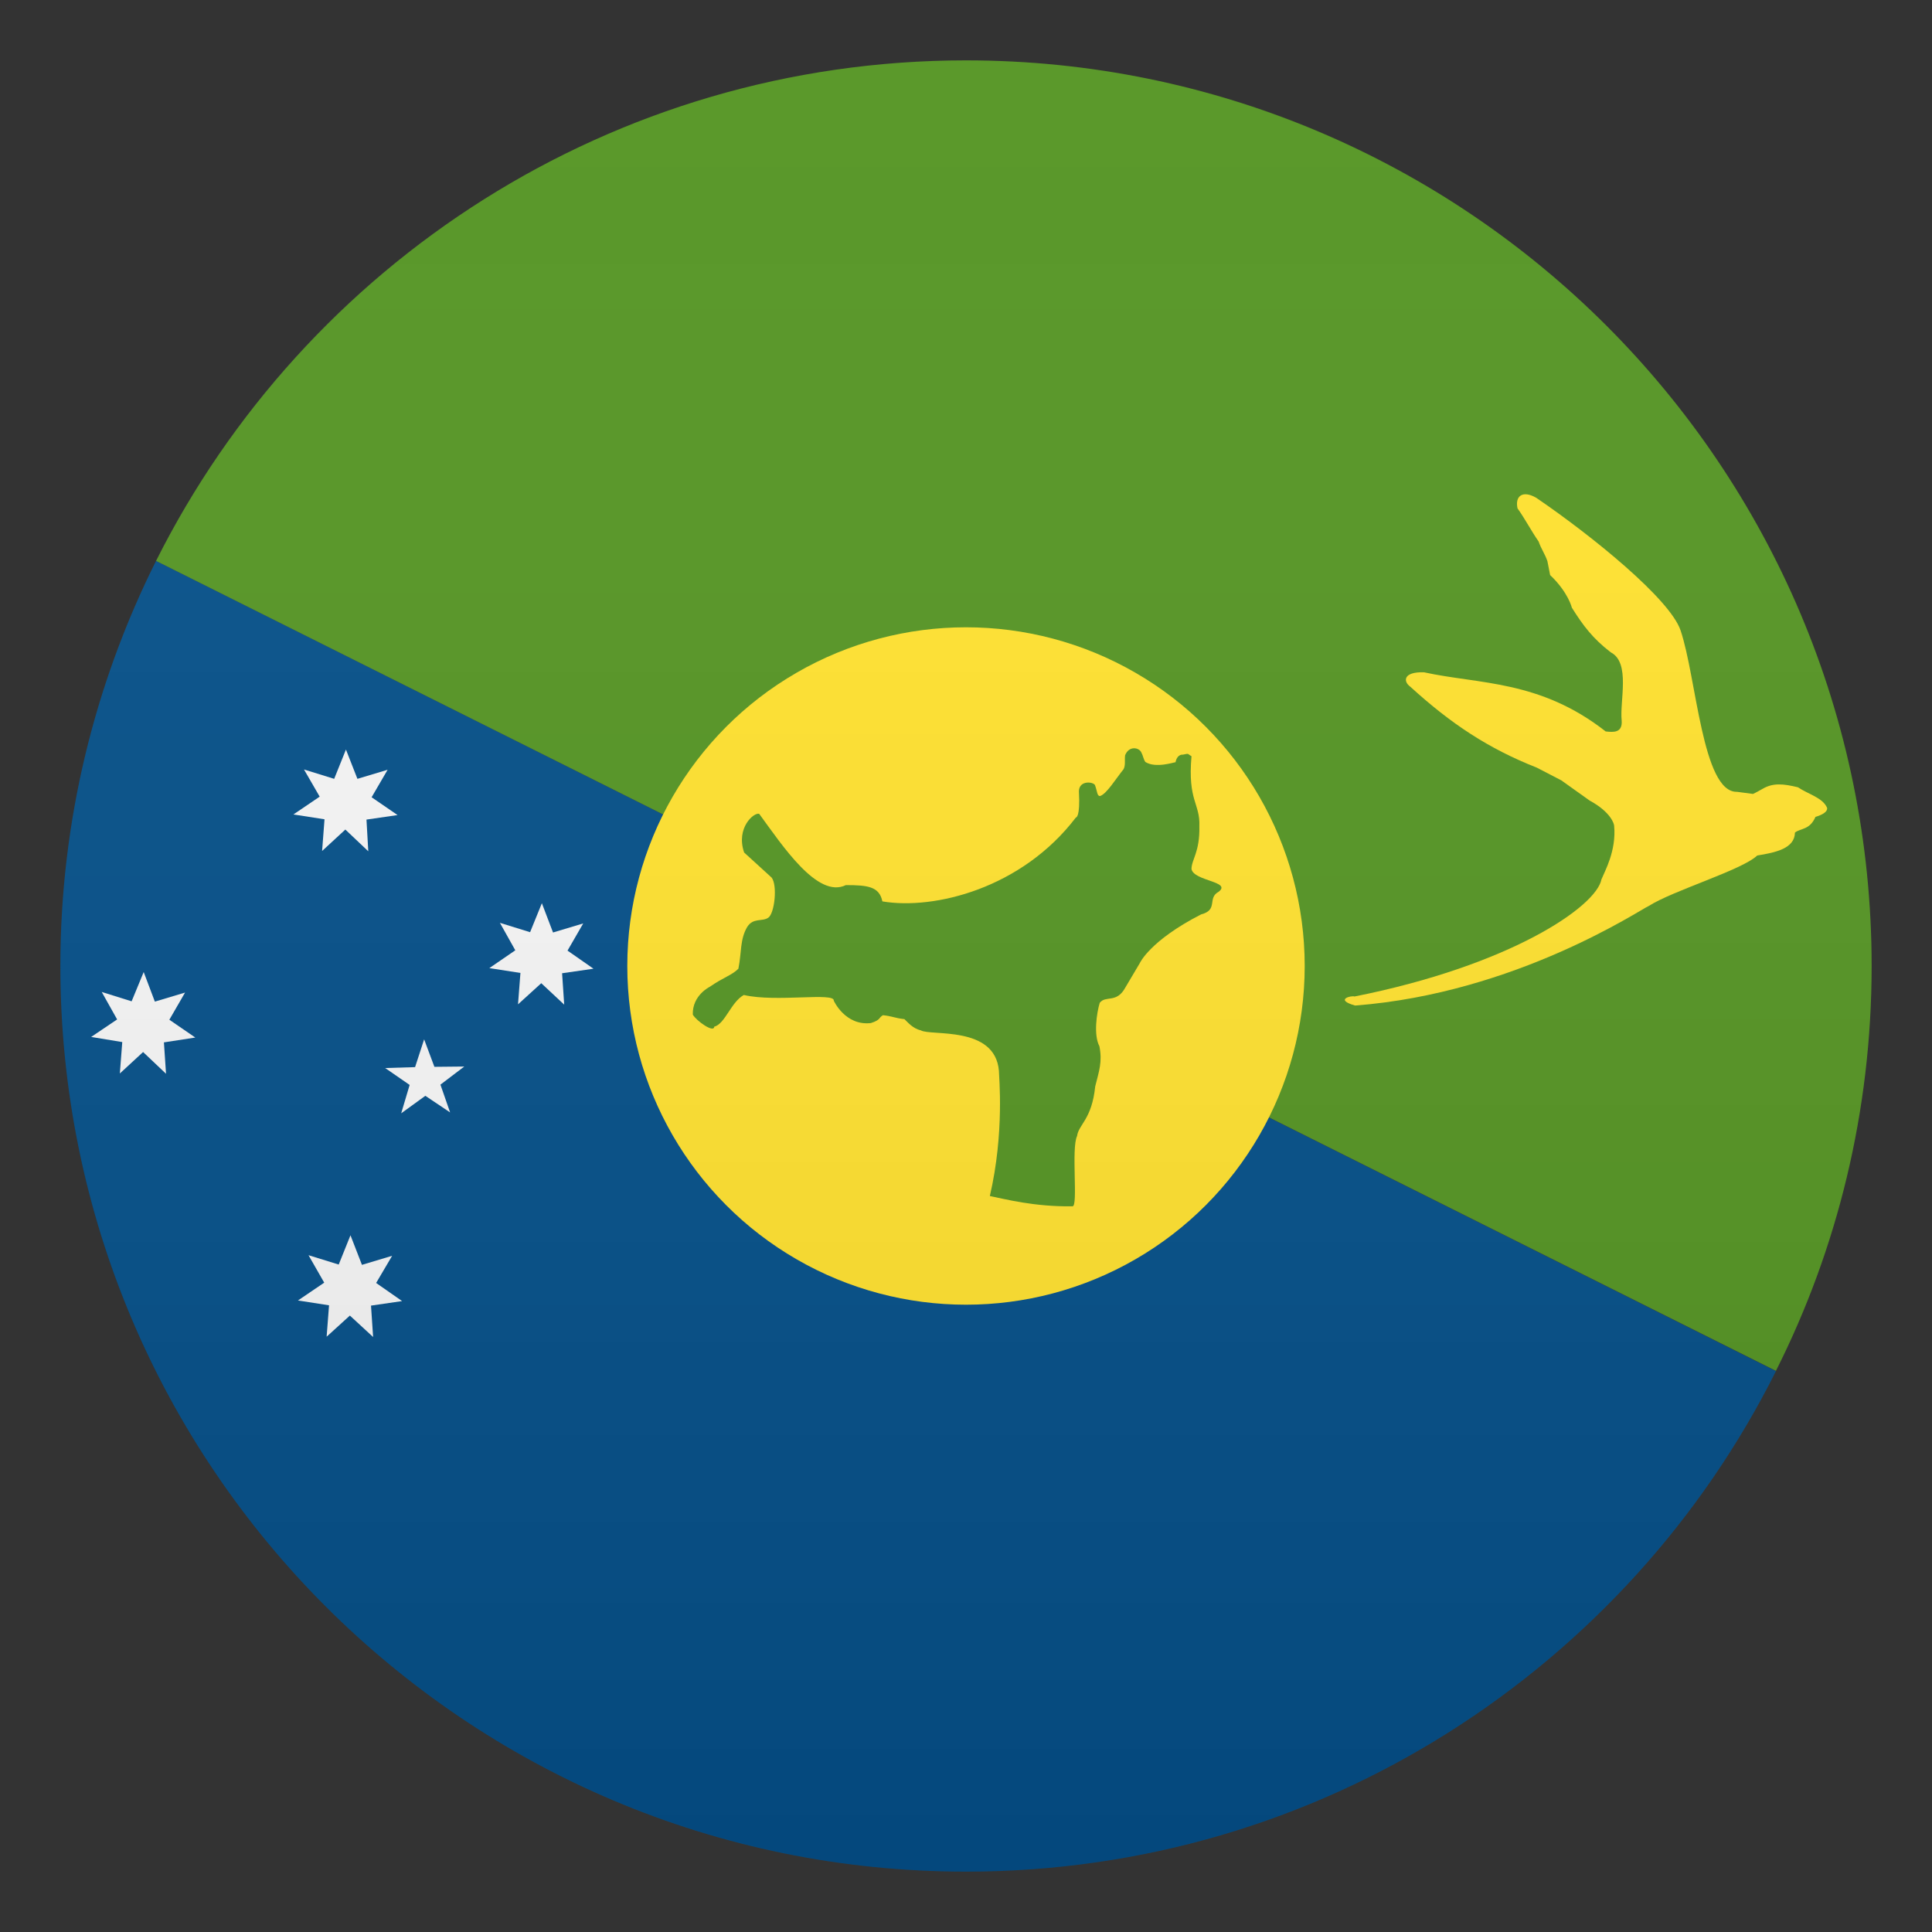 <svg enable-background="new 0 0 64 64" height="64" viewBox="0 0 64 64" width="64" xmlns="http://www.w3.org/2000/svg" xmlns:xlink="http://www.w3.org/1999/xlink"><rect x="0" y="0" width="64" height="64" fill="#333333" stroke="none"/><linearGradient id="a" gradientUnits="userSpaceOnUse" x1="32" x2="32" y1="62" y2="2"><stop offset="0" stop-color="#1a1a1a"/><stop offset=".102" stop-color="#393939" stop-opacity=".949"/><stop offset=".347" stop-color="#7f7f7f" stop-opacity=".826"/><stop offset=".569" stop-color="#b6b6b6" stop-opacity=".716"/><stop offset=".758" stop-color="#dedede" stop-opacity=".621"/><stop offset=".908" stop-color="#f6f6f6" stop-opacity=".546"/><stop offset="1" stop-color="#fff" stop-opacity=".5"/></linearGradient><path d="m2 32c0 16.57 13.43 30 30 30 11.74 0 21.91-6.75 26.83-16.58l-53.66-26.84c-2.02 4.04-3.17 8.6-3.17 13.42z" fill="#014d87"/><path d="m32 2c-11.74 0-21.9 6.75-26.83 16.58l53.66 26.83c2.03-4.03 3.17-8.59 3.17-13.41 0-16.57-13.43-30-30-30z" fill="#529320"/><circle cx="32" cy="32" fill="#ffe12c" r="11.22"/><path d="m25.15 26.96c.77 1.05 1.93 2.82 2.87 2.36.73 0 1.11.05 1.21.54 1.72.29 4.62-.43 6.41-2.78 0 0 .15.02.1-.87.01-.39.53-.31.54-.18.07.19.06.34.16.34.22-.07.52-.57.78-.89.07-.14.03-.29.05-.46.13-.33.47-.26.54-.09.06.11.06.2.13.31.34.22.95.01 1 .01.06-.28.24-.25.24-.25.23-.05.14-.03.29.05-.13 1.49.29 1.56.26 2.32.02.86-.26 1.1-.26 1.42.08.4 1.34.41.9.75-.39.21 0 .6-.58.75-1.7.87-2.03 1.61-2.03 1.61l-.48.81c-.29.54-.65.25-.85.51-.1.33-.21 1.06-.01 1.44.1.52-.01.81-.14 1.33-.11 1.09-.55 1.26-.6 1.64-.2.41.04 2.33-.15 2.33-1.27.02-2.24-.24-2.74-.34.49-2.11.3-3.96.3-4.15-.13-1.51-2.26-1.14-2.59-1.34-.27-.06-.44-.28-.54-.37-.3-.03-.41-.1-.71-.13-.15.08-.06.15-.4.26-.85.1-1.23-.74-1.23-.74.04-.29-1.91.06-2.98-.19-.43.24-.62.96-.98 1.05-.01.22-.59-.19-.71-.4-.02-.64.56-.92.56-.92.46-.32.73-.38.95-.6.11-.55.05-.97.29-1.38.2-.32.5-.17.7-.31.21-.14.31-1.08.11-1.33l-.91-.83c-.28-.82.33-1.34.5-1.28z" fill="#529320"/><path d="m60.52 26.75c-.15-.33-.62-.44-.96-.67-.49-.12-.83-.15-1.17.05-.11.06-.21.12-.32.17l-.53-.07c-1.15.03-1.34-3.79-1.87-5.35-.35-1.03-2.89-3.1-4.78-4.39-.45-.26-.71-.06-.62.35.25.35.45.74.7 1.1.08.24.21.41.29.65l.09.46c.6.57.72 1.08.72 1.08.37.59.69 1.02 1.29 1.48.66.34.29 1.61.36 2.26.03.41-.27.39-.53.36-2.18-1.71-4.2-1.56-6.02-1.96-.7-.02-.69.31-.45.48 1.35 1.23 2.59 2.05 4.19 2.68l.81.42c.31.22.63.45.94.67.72.39.81.79.81.83.08.83-.31 1.51-.42 1.78-.17.9-3.01 2.85-8.18 3.88-.1-.04-.68.1.02.3 5.34-.41 9.46-3.19 9.73-3.3.8-.51 3.09-1.19 3.59-1.67.61-.1 1.24-.23 1.25-.76.19-.15.49-.08.68-.52.47-.14.38-.31.38-.31z" fill="#ffe12c"/><g fill="#f5f5f5"><path d="m12.2 28.2-.76-.72-.77.71.08-1.05-1.03-.16.87-.59-.52-.9 1 .31.39-.97.38.97 1-.3-.53.91.86.59-1.03.15z"/><path d="m14.91 36.85-.82-.55-.8.58.28-.94-.81-.56.99-.03.3-.92.34.91.99-.01-.79.6z"/><path d="m12.36 44.29-.77-.71-.77.7.08-1.04-1.03-.16.87-.59-.52-.91 1 .31.39-.97.38.98 1-.3-.53.9.86.6-1.03.15z"/><path d="m5.5 35.57-.76-.72-.77.71.08-1.04-1.03-.17.86-.58-.51-.91.99.31.4-.97.37.98 1-.3-.52.9.86.59-1.04.16z"/><path d="m18.69 33.28-.76-.71-.77.7.08-1.04-1.03-.16.86-.59-.51-.91 1 .31.39-.96.37.97 1-.3-.52.9.86.6-1.04.15z"/></g><circle cx="32" cy="32" fill="url(#a)" opacity=".1" r="30"/></svg>
